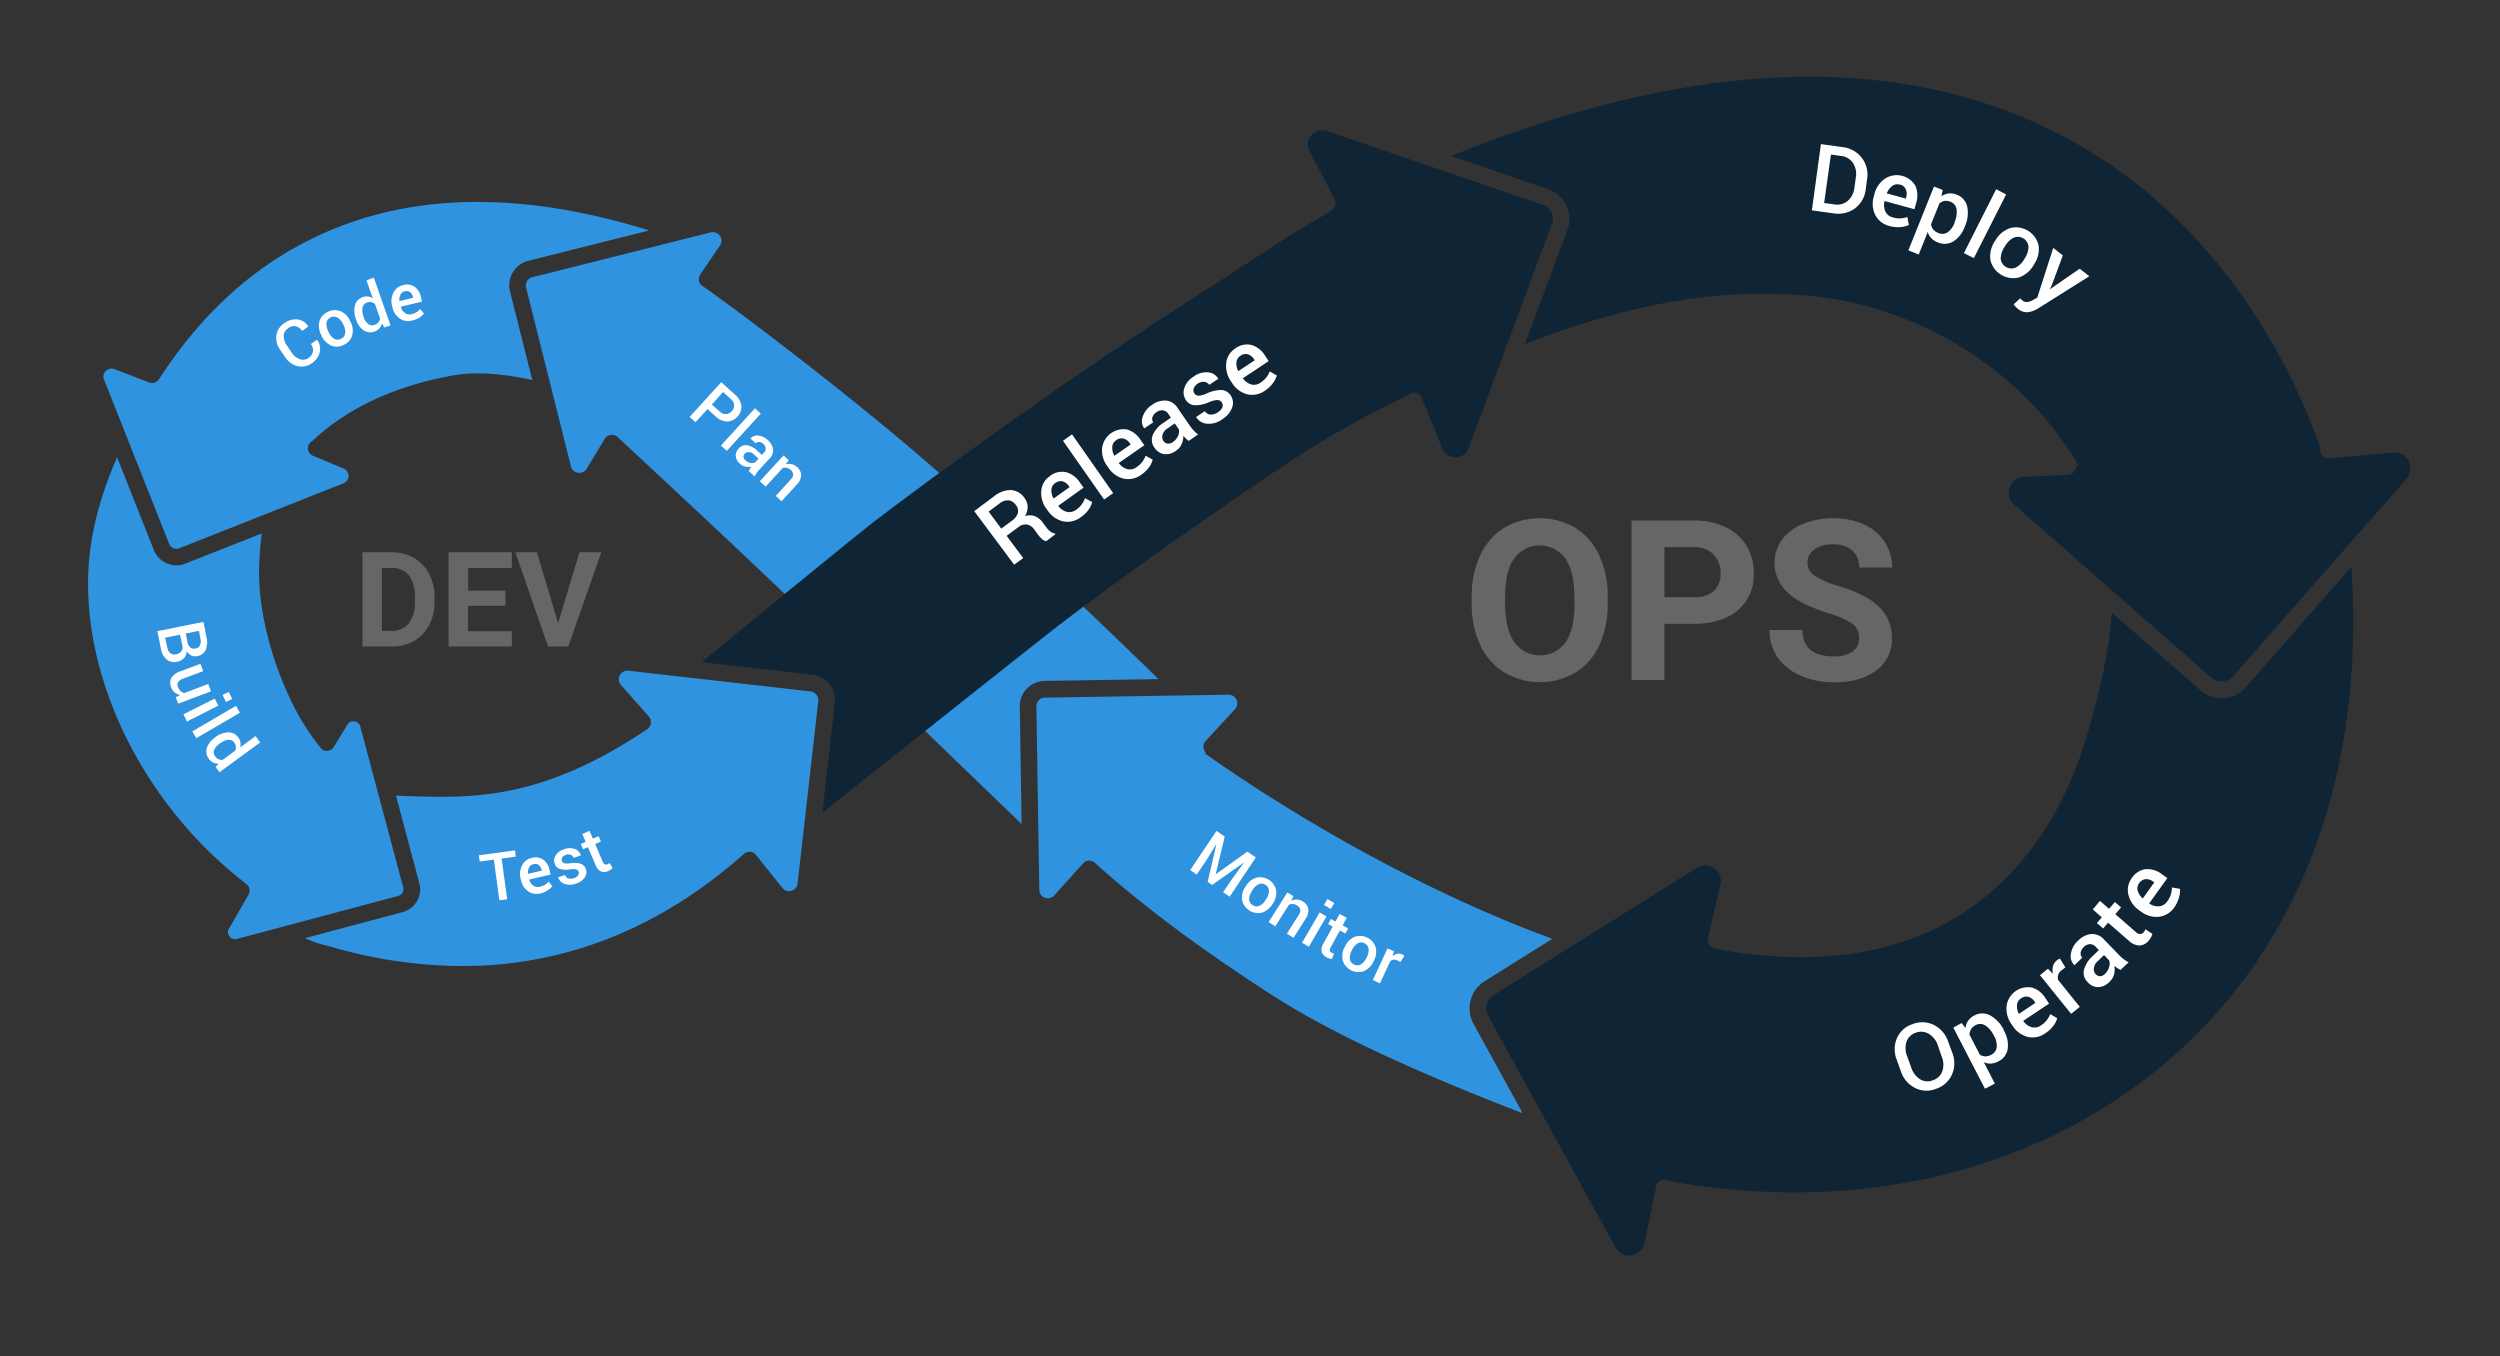<?xml version="1.0" encoding="UTF-8" standalone="no"?>
<svg
   xmlns:dc="http://purl.org/dc/elements/1.1/"
   xmlns:cc="http://creativecommons.org/ns#"
   xmlns:rdf="http://www.w3.org/1999/02/22-rdf-syntax-ns#"
   xmlns:svg="http://www.w3.org/2000/svg"
   xmlns="http://www.w3.org/2000/svg"
   xmlns:sodipodi="http://sodipodi.sourceforge.net/DTD/sodipodi-0.dtd"
   xmlns:inkscape="http://www.inkscape.org/namespaces/inkscape"
   id="Layer_1"
   data-name="Layer 1"
   viewBox="0 0 553 300"
   version="1.1"
   sodipodi:docname="DevOPS.svg"
   inkscape:version="0.92.4 (5da689c313, 2019-01-14)">
  <rect x="0" y="0" width="553" height="300" fill="#333333" stroke="none"/>
  <sodipodi:namedview
     pagecolor="#ffffff"
     bordercolor="#666666"
     borderopacity="1"
     objecttolerance="10"
     gridtolerance="10"
     guidetolerance="10"
     inkscape:pageopacity="0"
     inkscape:pageshadow="2"
     inkscape:window-width="2880"
     inkscape:window-height="1586"
     id="namedview131"
     showgrid="false"
     inkscape:zoom="3.1466667"
     inkscape:cx="287.19465"
     inkscape:cy="91.470623"
     inkscape:window-x="-11"
     inkscape:window-y="-11"
     inkscape:window-maximized="1"
     inkscape:current-layer="Layer_1" />
  <defs
     id="defs4">
    <style
       id="style2">.cls-1{fill:#2f93e0;}.cls-2{fill:#0f2535;}.cls-3{fill:#fff;}.cls-4{fill:#666;}</style>
  </defs>
  <title
     id="title6">webimage-devops</title>
  <path
     class="cls-1"
     d="M35.31,83.6a1.82,1.82,0,0,1-2.32,1L25.45,81.7a1.76,1.76,0,0,0-2,.33A1.72,1.72,0,0,0,23,83.94L37.4,120.26a1.79,1.79,0,0,0,.94,1,1.75,1.75,0,0,0,1.35,0L76,106.9a1.75,1.75,0,0,0,0-3.25l-6.74-2.83a1.83,1.83,0,0,1-1-2.41l0,0-.06,0,.15-.14a1.87,1.87,0,0,1,.74-.71C76.81,90.26,87.47,85.28,100.49,83c4.68-.84,11.15-.33,17.25,1.08l-4.92-19.61a5.59,5.59,0,0,1,4.05-6.78l26.74-6.71c-28.56-8.89-53.45-8.39-74,1.53C56,59,44.55,69.45,35.35,83.62Z"
     id="path8" />
  <path
     class="cls-1"
     d="M54.29,195.41l0,0a1.85,1.85,0,0,1,.68,2.51l-4.32,7.5a1.52,1.52,0,0,0,.11,1.73,1.54,1.54,0,0,0,1.64.55l35.63-9.51a1.53,1.53,0,0,0,1-.72,1.59,1.59,0,0,0,.16-1.19l-9.5-35.59a1.56,1.56,0,0,0-2.86-.37l-3,4.9a1.83,1.83,0,0,1-2.48.63l0,.06-.18-.21a1.89,1.89,0,0,1-.48-.58,53.17,53.17,0,0,1-6.87-11.33c-4.33-9.4-6.76-20-6.5-28.3a67.12,67.12,0,0,1,.6-7.5L41,124.66a5.35,5.35,0,0,1-2,.39,5.43,5.43,0,0,1-5-3.44L25.9,101.15c-3.29,7.52-6.09,16.45-6.39,26-.76,24.43,12.78,51.12,34.49,68Z"
     id="path10" />
  <path
     class="cls-1"
     d="M164.66,188.8a1.83,1.83,0,0,1,2.55.3l5.85,7.3a1.83,1.83,0,0,0,2,.64,1.85,1.85,0,0,0,1.37-1.61L181,155.06a1.91,1.91,0,0,0-1.68-2.11L139,148.36a1.91,1.91,0,0,0-1.7,3.09l6.24,7.06a1.84,1.84,0,0,1-.16,2.59l-.1.07,0,.05c-23.56,15.84-38.74,15.35-53.48,14.86L88,176h-.41l5.16,19.36a5.21,5.21,0,0,1-3.7,6.4l-21.6,5.76a23.55,23.55,0,0,0,5.22,1.74,105,105,0,0,0,29.55,4.43c22.85,0,43.95-8.4,62.46-24.92Z"
     id="path12" />
  <path
     class="cls-1"
     d="M225.58,156.28a5.58,5.58,0,0,1,5.49-5.66l25.2-.4c-8.47-8.26-28.64-27.75-45.6-43-19.3-17.38-48-38.93-55.17-43.88l0,0-.11-.06a1.83,1.83,0,0,1-.49-2.55l4.46-6.6a1.84,1.84,0,0,0-.15-2,1.88,1.88,0,0,0-2-.72l-39.45,9.9a1.91,1.91,0,0,0-1.39,2.33l9.91,39.5a1.91,1.91,0,0,0,3.5.52l4-6.59a1.82,1.82,0,0,1,2.49-.63l0-.07c8,7.42,32.9,30.59,40.19,37.83,11,11,38.47,37.43,49.52,48.07Z"
     id="path14" />
  <path
     class="cls-1"
     d="M326.18,226.89a7.13,7.13,0,0,1,2.13-9.79l15.08-9.44c-28.9-10.56-57.47-27.28-76.86-41l.2-.2a1.83,1.83,0,0,1-.06-2.53l6.45-7a1.9,1.9,0,0,0-1.37-3.26l-40.63.64a1.89,1.89,0,0,0-1.87,1.93l.64,40.58a1.9,1.9,0,0,0,3.27,1.3l6.42-7.14a1.83,1.83,0,0,1,2.59-.14l.07.07h0c9.07,8.16,22,18.28,40.18,29.86,14.85,9.45,37.14,18.86,54.38,25.47Z"
     id="path16" />
  <path
     class="cls-2"
     d="M520.13,125.39,496.8,152a7.13,7.13,0,0,1-4.93,2.42l-.48,0a7.12,7.12,0,0,1-4.72-1.79l-19.55-17.15c-.44,6.56-1.88,15-5.49,27.21-5,17-14.21,30.39-26.55,38.7-14.58,9.81-33.39,12.64-55.89,8.45l0-.14h0a1.83,1.83,0,0,1-1.37-2.2l2.75-11.87A3.45,3.45,0,0,0,375.3,192l-45,28.16a3.44,3.44,0,0,0-1,4.76.75.75,0,0,0,.07.12l28.14,51.19a3.46,3.46,0,0,0,6.24-1.21l2.63-12.66a1.83,1.83,0,0,1,2.85-1.12,156.25,156.25,0,0,0,27.62,2.52c33.15,0,63.53-11.15,86.15-32.2C510.11,206.36,523.1,168.92,520.13,125.39Z"
     id="path18" />
  <path
     class="cls-2"
     d="M312.11,87a1.83,1.83,0,0,1,2.39,1l4.6,11.38a3,3,0,0,0,2.95,1.75,3,3,0,0,0,2.83-2.06l18.44-49.64a3.16,3.16,0,0,0-1.87-4.05L293.6,29a3.15,3.15,0,0,0-4,4.25l5.61,10.82a1.83,1.83,0,0,1-.78,2.47l-.11,0,.08.19c-6.38,3.54-12.53,7.56-18.94,11.75-2.75,1.8-5.57,3.64-8.53,5.53-39.34,25.09-73.64,51.4-73.92,51.63-9.32,7.41-31.95,26-37.81,30.83l24.56,2.79a5.6,5.6,0,0,1,4.92,6.17l-2.77,24.33c7.29-5.8,38.89-30.92,50.75-40.24,11.4-8.94,40.37-29.56,56.7-40a200.25,200.25,0,0,1,22-12A1.8,1.8,0,0,1,312.11,87Z"
     id="path20" />
  <path
     class="cls-2"
     d="M337.33,76.11c30.43-11.86,49-11.3,57.5-11h.2c29.4.92,53.35,18,64.83,38l-.67,0s0,0,0,0a1.85,1.85,0,0,1-1.76,1.92l-9.86.43a3.51,3.51,0,0,0-2.06,6.14l43.57,38.25a3.52,3.52,0,0,0,2.54.86,3.48,3.48,0,0,0,2.41-1.19l38.29-43.61a3.51,3.51,0,0,0-2.86-5.82l-14.23,1.27a1.84,1.84,0,0,1-2-1.67,1.7,1.7,0,0,1,.06-.6c-6.69-18.9-24.21-55-64.11-72.42C414.4,11.5,371.34,14.15,321,34.51l21.67,7.43a6.85,6.85,0,0,1,4.08,8.78Z"
     id="path22" />
  <path
     class="cls-3"
     d="M222.66,118.52l3.67,4.92-2,1.47-8.83-11.85,4.38-3.27a5.87,5.87,0,0,1,3.73-1.39,3.9,3.9,0,0,1,3,1.75,3.25,3.25,0,0,1,.7,1.94,4,4,0,0,1-.59,2.1,3.07,3.07,0,0,1,2.21,0,4.14,4.14,0,0,1,1.76,1.44l.74,1a5.16,5.16,0,0,0,.89.92,1.83,1.83,0,0,0,1,.43l.14.19-2,1.51a1.65,1.65,0,0,1-1.06-.53,8.31,8.31,0,0,1-.93-1.06l-.71-1a2.54,2.54,0,0,0-1.6-1.06,2.39,2.39,0,0,0-1.84.53Zm-1.18-1.59,2.3-1.71a3.35,3.35,0,0,0,1.39-1.75,2.15,2.15,0,0,0-.49-1.8,2.31,2.31,0,0,0-1.59-1,2.85,2.85,0,0,0-2,.71l-2.4,1.79Z"
     id="path28" />
  <path
     class="cls-3"
     d="M239.08,114.4a4.82,4.82,0,0,1-3.92.92,5.67,5.67,0,0,1-3.41-2.39l-.23-.33a5.81,5.81,0,0,1-1.19-4,4.36,4.36,0,0,1,1.89-3.28,4.31,4.31,0,0,1,3.56-.88,5.27,5.27,0,0,1,3.06,2.25l.84,1.18-5.58,4v.06a3.47,3.47,0,0,0,1.87,1.29,2.46,2.46,0,0,0,2.07-.46,5.32,5.32,0,0,0,1.25-1.19,5.55,5.55,0,0,0,.71-1.37l1.58.86a5,5,0,0,1-.8,1.71A6.87,6.87,0,0,1,239.08,114.4Zm-5.71-7.51a1.89,1.89,0,0,0-.8,1.47,3.51,3.51,0,0,0,.48,1.92l0,0,3.55-2.53-.15-.2a2.6,2.6,0,0,0-1.42-1.08A2,2,0,0,0,233.37,106.89Z"
     id="path30" />
  <path
     class="cls-3"
     d="M246.23,109.08l-2,1.42-9.1-13,2-1.42Z"
     id="path32" />
  <path
     class="cls-3"
     d="M252.46,105a4.85,4.85,0,0,1-3.93.87,5.66,5.66,0,0,1-3.37-2.44l-.23-.33a5.75,5.75,0,0,1-1.14-4,4.77,4.77,0,0,1,5.5-4.1,5.3,5.3,0,0,1,3,2.3l.83,1.19-5.63,3.91v.05a3.49,3.49,0,0,0,1.85,1.32,2.44,2.44,0,0,0,2.08-.44,5.33,5.33,0,0,0,1.26-1.17,5.53,5.53,0,0,0,.73-1.36l1.57.88a5,5,0,0,1-.82,1.7A7,7,0,0,1,252.46,105Zm-5.61-7.58a1.86,1.86,0,0,0-.82,1.45,3.69,3.69,0,0,0,.45,1.93l.05,0,3.58-2.48-.15-.21a2.6,2.6,0,0,0-1.41-1.1A2,2,0,0,0,246.85,97.42Z"
     id="path34" />
  <path
     class="cls-3"
     d="M262.94,97.53c-.23-.18-.44-.37-.64-.55a5,5,0,0,1-.54-.59,4.49,4.49,0,0,1-.37,1.82,3.35,3.35,0,0,1-1.24,1.48,3.62,3.62,0,0,1-2.67.76A3.19,3.19,0,0,1,255.35,99a2.86,2.86,0,0,1-.36-2.76,6,6,0,0,1,2.42-2.74L259,92.39l-.54-.8a1.77,1.77,0,0,0-1.19-.82,2,2,0,0,0-1.47.42,2,2,0,0,0-.88,1.09,1.29,1.29,0,0,0,.18,1.14l-2,1.34,0,0a2.72,2.72,0,0,1-.34-2.56,4.93,4.93,0,0,1,2.08-2.65,4.73,4.73,0,0,1,3.11-.94,3.42,3.42,0,0,1,2.55,1.65l2.76,4a9.37,9.37,0,0,0,.82,1,6.19,6.19,0,0,0,.93.84Zm-3.5.25a3.11,3.11,0,0,0,1.13-1.34,2.39,2.39,0,0,0,.21-1.44l-.92-1.34-1.61,1.11a2.44,2.44,0,0,0-1.09,1.39,1.6,1.6,0,0,0,.2,1.38,1.25,1.25,0,0,0,.91.59A1.71,1.71,0,0,0,259.44,97.78Z"
     id="path36" />
  <path
     class="cls-3"
     d="M270.25,89a1.11,1.11,0,0,0-.93-.51,4.74,4.74,0,0,0-1.87.47,7.78,7.78,0,0,1-3.14.69,2.49,2.49,0,0,1-2-1.17,3,3,0,0,1-.35-2.61,4.64,4.64,0,0,1,2-2.52,4.75,4.75,0,0,1,3.2-1,2.92,2.92,0,0,1,2.31,1.4l0,.06-2,1.32a1.59,1.59,0,0,0-1.08-.68,2.45,2.45,0,0,0-2.36,1.49,1.25,1.25,0,0,0,.16,1.07,1.1,1.1,0,0,0,.88.52A4.76,4.76,0,0,0,267,87a7.6,7.6,0,0,1,3.22-.73,2.55,2.55,0,0,1,2,1.2,2.89,2.89,0,0,1,.33,2.68,5.27,5.27,0,0,1-2.15,2.57,4.88,4.88,0,0,1-3.42,1,3.07,3.07,0,0,1-2.38-1.43l0-.06,1.9-1.28a1.63,1.63,0,0,0,1.35.76,2.75,2.75,0,0,0,1.56-.52,2.53,2.53,0,0,0,1-1.13A1.17,1.17,0,0,0,270.25,89Z"
     id="path38" />
  <path
     class="cls-3"
     d="M279.8,86.42a4.82,4.82,0,0,1-3.95.79,5.63,5.63,0,0,1-3.32-2.51l-.23-.33a5.87,5.87,0,0,1-1.05-4.08,4.36,4.36,0,0,1,2-3.21,4.3,4.3,0,0,1,3.58-.77,5.28,5.28,0,0,1,3,2.36l.8,1.21-5.71,3.79v0a3.51,3.51,0,0,0,1.82,1.36,2.43,2.43,0,0,0,2.09-.39,5.48,5.48,0,0,0,1.29-1.15,6,6,0,0,0,.75-1.34l1.56.91a5.16,5.16,0,0,1-.86,1.68A6.85,6.85,0,0,1,279.8,86.42Zm-5.45-7.69a1.84,1.84,0,0,0-.85,1.43,3.57,3.57,0,0,0,.41,1.94l0,0,3.63-2.41-.14-.21a2.6,2.6,0,0,0-1.39-1.12A1.92,1.92,0,0,0,274.35,78.73Z"
     id="path40" />
  <path
     class="cls-3"
     d="m 400.79,46.53 2,-14.65 4.74,0.66 a 6.16,6.16 0 0 1 4.29,2.36 6.06,6.06 0 0 1 1.18,4.72 l -0.3,2.22 a 6.09,6.09 0 0 1 -2.36,4.24 6.27,6.27 0 0 1 -4.77,1.11 z m 4.21,-12.35 -1.5,10.73 2.24,0.3 a 3.61,3.61 0 0 0 3,-0.79 4.51,4.51 0 0 0 1.46,-2.92 l 0.31,-2.24 a 4.47,4.47 0 0 0 -0.62,-3.19 3.62,3.62 0 0 0 -2.7,-1.58 z"
     id="path42"
     inkscape:connector-curvature="0"
     style="fill:#ffffff" />
  <path
     class="cls-3"
     d="m 418,50 a 4.74,4.74 0 0 1 -3.19,-2.45 5.64,5.64 0 0 1 -0.31,-4.15 l 0.11,-0.39 a 5.81,5.81 0 0 1 2.39,-3.52 4.78,4.78 0 0 1 6.67,1.59 5.3,5.3 0 0 1 0.19,3.8 l -0.38,1.4 -6.62,-1.81 v 0.05 a 3.43,3.43 0 0 0 0.18,2.26 2.41,2.41 0 0 0 1.67,1.31 5.16,5.16 0 0 0 1.7,0.22 5.82,5.82 0 0 0 1.49,-0.31 l 0.34,1.77 A 5,5 0 0 1 420.41,50.23 6.59,6.59 0 0 1 418,50 Z m 2.2,-9.16 a 1.86,1.86 0 0 0 -1.64,0.3 3.71,3.71 0 0 0 -1.19,1.59 v 0.05 l 4.2,1.15 0.07,-0.25 a 2.62,2.62 0 0 0 -0.07,-1.78 1.92,1.92 0 0 0 -1.35,-1.1 z"
     id="path44"
     inkscape:connector-curvature="0"
     style="fill:#ffffff" />
  <path
     class="cls-3"
     d="m 434.56,50.24 a 6.24,6.24 0 0 1 -2.49,3.17 3.73,3.73 0 0 1 -3.46,0.19 3.88,3.88 0 0 1 -1.41,-0.92 3.27,3.27 0 0 1 -0.78,-1.38 l -2,5 -2.29,-0.92 5.67,-14.12 1.93,0.78 -0.29,1.37 a 3.81,3.81 0 0 1 1.62,-0.62 3.71,3.71 0 0 1 1.76,0.27 3.66,3.66 0 0 1 2.34,2.67 7.26,7.26 0 0 1 -0.53,4.36 z m -2.2,-1.12 a 5.39,5.39 0 0 0 0.44,-2.79 2.07,2.07 0 0 0 -1.36,-1.7 A 2.49,2.49 0 0 0 430.1,44.45 2.3,2.3 0 0 0 429,45 l -1.85,4.6 a 2.24,2.24 0 0 0 0.47,1.14 2.6,2.6 0 0 0 1.12,0.79 2.12,2.12 0 0 0 2.09,-0.16 4.33,4.33 0 0 0 1.49,-2 z"
     id="path46"
     inkscape:connector-curvature="0"
     style="fill:#ffffff" />
  <path
     class="cls-3"
     d="M 436.62,57.09 434.41,56 441.55,41.86 443.76,43 Z"
     id="path48"
     inkscape:connector-curvature="0"
     style="fill:#ffffff" />
  <path
     class="cls-3"
     d="m 441.39,53.17 a 6,6 0 0 1 3.26,-2.72 5.14,5.14 0 0 1 6.29,3.88 6,6 0 0 1 -1,4.13 l -0.11,0.19 a 6,6 0 0 1 -3.27,2.73 5.18,5.18 0 0 1 -6.29,-3.9 6,6 0 0 1 1,-4.13 z m 2,1.47 a 4.93,4.93 0 0 0 -0.84,2.56 2.39,2.39 0 0 0 3.31,2 4.8,4.8 0 0 0 1.92,-1.89 l 0.11,-0.18 a 4.75,4.75 0 0 0 0.81,-2.54 2.35,2.35 0 0 0 -3.3,-2 4.75,4.75 0 0 0 -1.89,1.87 z"
     id="path50"
     inkscape:connector-curvature="0"
     style="fill:#ffffff" />
  <path
     class="cls-3"
     d="m 453.89,63 -0.48,1 v 0 l 6.62,-4.56 2.13,1.66 -11.38,7.16 a 5.65,5.65 0 0 1 -2.17,0.79 3,3 0 0 1 -2.27,-0.75 3.3,3.3 0 0 1 -0.48,-0.45 5.37,5.37 0 0 1 -0.44,-0.53 l 1.44,-1.32 0.27,0.26 0.28,0.24 a 1.4,1.4 0 0 0 1.13,0.3 4.09,4.09 0 0 0 1.16,-0.43 l 0.94,-0.53 3.54,-11 2.12,1.66 z"
     id="path52"
     inkscape:connector-curvature="0"
     style="fill:#ffffff" />
  <path
     class="cls-3"
     d="m 431.85,232.87 a 6.22,6.22 0 0 1 -0.07,4.8 5.78,5.78 0 0 1 -3.54,3.18 5.61,5.61 0 0 1 -4.67,-0.21 6.3,6.3 0 0 1 -3.09,-3.66 l -0.9,-2.5 a 6.27,6.27 0 0 1 0,-4.78 5.61,5.61 0 0 1 3.44,-3.15 5.81,5.81 0 0 1 4.77,0.18 6.25,6.25 0 0 1 3.13,3.64 z m -3.22,-1.69 a 4.59,4.59 0 0 0 -2,-2.51 3.31,3.31 0 0 0 -2.92,-0.21 3.13,3.13 0 0 0 -2,2 4.75,4.75 0 0 0 0.15,3.18 l 0.91,2.52 a 4.81,4.81 0 0 0 1.93,2.56 3.12,3.12 0 0 0 2.83,0.24 3.26,3.26 0 0 0 2.11,-2 4.59,4.59 0 0 0 -0.12,-3.21 z"
     id="path54"
     inkscape:connector-curvature="0"
     style="fill:#ffffff" />
  <path
     class="cls-3"
     d="m 443.32,228.1 a 6.21,6.21 0 0 1 0.77,4 3.72,3.72 0 0 1 -2.09,2.7 3.84,3.84 0 0 1 -1.63,0.46 3.36,3.36 0 0 1 -1.55,-0.3 l 2.44,4.73 -2.19,1.14 -7,-13.53 1.85,-1 0.85,1.12 a 3.51,3.51 0 0 1 0.59,-1.63 3.59,3.59 0 0 1 1.35,-1.16 3.65,3.65 0 0 1 3.55,0 7.22,7.22 0 0 1 3,3.25 z M 441,229 a 5.35,5.35 0 0 0 -1.82,-2.15 2.09,2.09 0 0 0 -2.18,-0.09 2.55,2.55 0 0 0 -1,0.9 2.48,2.48 0 0 0 -0.35,1.21 l 2.28,4.4 a 2.25,2.25 0 0 0 1.17,0.4 2.58,2.58 0 0 0 1.33,-0.34 2.09,2.09 0 0 0 1.24,-1.69 4.27,4.27 0 0 0 -0.56,-2.45 z"
     id="path56"
     inkscape:connector-curvature="0"
     style="fill:#ffffff" />
  <path
     class="cls-3"
     d="m 452.43,228.55 a 4.77,4.77 0 0 1 -3.94,0.8 5.64,5.64 0 0 1 -3.33,-2.49 l -0.23,-0.34 a 5.81,5.81 0 0 1 -1.06,-4.07 4.77,4.77 0 0 1 5.58,-4 5.26,5.26 0 0 1 3,2.34 l 0.81,1.21 -5.7,3.8 v 0.06 a 3.47,3.47 0 0 0 1.83,1.35 2.39,2.39 0 0 0 2.08,-0.4 5,5 0 0 0 1.28,-1.15 5.3,5.3 0 0 0 0.76,-1.34 l 1.55,0.91 a 5.12,5.12 0 0 1 -0.85,1.68 6.68,6.68 0 0 1 -1.78,1.64 z M 447,220.88 a 1.84,1.84 0 0 0 -0.84,1.43 3.59,3.59 0 0 0 0.41,1.94 h 0.05 l 3.62,-2.42 -0.14,-0.21 a 2.64,2.64 0 0 0 -1.39,-1.12 2,2 0 0 0 -1.71,0.38 z"
     id="path58"
     inkscape:connector-curvature="0"
     style="fill:#ffffff" />
  <path
     class="cls-3"
     d="m 456.86,214 -0.85,0.63 a 2.3,2.3 0 0 0 -0.75,1 2.09,2.09 0 0 0 0,1.14 l 4.79,5.95 -1.92,1.54 -6.89,-8.55 1.76,-1.42 1.12,1.14 a 3.61,3.61 0 0 1 0,-1.7 2.42,2.42 0 0 1 0.88,-1.31 1.77,1.77 0 0 1 0.34,-0.24 l 0.33,-0.15 z"
     id="path60"
     inkscape:connector-curvature="0"
     style="fill:#ffffff" />
  <path
     class="cls-3"
     d="m 469.06,214.56 a 7.43,7.43 0 0 1 -0.73,-0.44 5.82,5.82 0 0 1 -0.63,-0.48 4.51,4.51 0 0 1 -0.06,1.86 3.41,3.41 0 0 1 -1,1.66 3.63,3.63 0 0 1 -2.51,1.2 3.2,3.2 0 0 1 -2.34,-1.11 2.87,2.87 0 0 1 -0.83,-2.66 6.17,6.17 0 0 1 1.93,-3.1 l 1.38,-1.33 -0.67,-0.7 a 1.8,1.8 0 0 0 -1.3,-0.62 2.07,2.07 0 0 0 -1.38,0.66 2,2 0 0 0 -0.68,1.23 1.29,1.29 0 0 0 0.36,1.1 l -1.7,1.65 h -0.05 a 2.73,2.73 0 0 1 -0.77,-2.47 4.94,4.94 0 0 1 1.61,-2.95 4.66,4.66 0 0 1 2.9,-1.45 3.42,3.42 0 0 1 2.8,1.19 l 3.4,3.51 a 8.77,8.77 0 0 0 1,0.88 7.28,7.28 0 0 0 1.06,0.67 z m -3.41,0.83 a 3.14,3.14 0 0 0 0.89,-1.5 2.38,2.38 0 0 0 0,-1.46 l -1.13,-1.17 -1.41,1.37 a 2.42,2.42 0 0 0 -0.84,1.55 1.63,1.63 0 0 0 0.43,1.33 1.29,1.29 0 0 0 1,0.43 1.64,1.64 0 0 0 1.06,-0.55 z"
     id="path62"
     inkscape:connector-curvature="0"
     style="fill:#ffffff" />
  <path
     class="cls-3"
     d="m 464.52,199.28 2,1.75 1.29,-1.5 1.38,1.19 -1.28,1.5 4.6,4 a 1.32,1.32 0 0 0 0.93,0.4 1,1 0 0 0 0.73,-0.4 1.72,1.72 0 0 0 0.23,-0.32 2.7,2.7 0 0 0 0.17,-0.34 l 1.54,1 a 2.89,2.89 0 0 1 -0.29,0.74 4.52,4.52 0 0 1 -0.51,0.75 2.87,2.87 0 0 1 -2,1.1 3.51,3.51 0 0 1 -2.4,-1.05 l -4.6,-4 -1.1,1.27 -1.38,-1.19 1.09,-1.27 -2,-1.74 z"
     id="path64"
     inkscape:connector-curvature="0"
     style="fill:#ffffff" />
  <path
     class="cls-3"
     d="m 481,200.65 a 4.81,4.81 0 0 1 -3.41,2.14 5.6,5.6 0 0 1 -4,-1.15 l -0.33,-0.23 a 5.87,5.87 0 0 1 -2.44,-3.43 4.36,4.36 0 0 1 0.72,-3.72 4.32,4.32 0 0 1 3.08,-2 5.26,5.26 0 0 1 3.62,1.13 l 1.18,0.84 -4,5.58 v 0.05 a 3.46,3.46 0 0 0 2.18,0.62 2.46,2.46 0 0 0 1.81,-1.12 5.09,5.09 0 0 0 0.79,-1.53 5.82,5.82 0 0 0 0.23,-1.52 l 1.77,0.29 a 5.11,5.11 0 0 1 -0.19,1.88 7.23,7.23 0 0 1 -1.01,2.17 z m -7.85,-5.24 a 1.89,1.89 0 0 0 -0.28,1.65 3.62,3.62 0 0 0 1.08,1.66 H 474 l 2.53,-3.54 -0.21,-0.15 a 2.6,2.6 0 0 0 -1.69,-0.56 2,2 0 0 0 -1.49,0.94 z"
     id="path66"
     inkscape:connector-curvature="0"
     style="fill:#ffffff" />
  <path
     class="cls-3"
     d="M270.91,185.05l-2,8.34,0,0,7-5,1.88,1.27L272,198.35l-1.45-1,2-2.95,2.67-3.66,0,0-7.09,5-1-.65,1.95-8.41,0,0-2.37,3.83-2,2.95-1.44-1,5.82-8.66Z"
     id="path68" />
  <path
     class="cls-3"
     d="M275.58,196a4.2,4.2,0,0,1,2.34-1.86,3.61,3.61,0,0,1,4.37,2.85,4.21,4.21,0,0,1-.75,2.9l-.08.12a4.26,4.26,0,0,1-2.36,1.88,3.66,3.66,0,0,1-4.37-2.86,4.27,4.27,0,0,1,.76-2.9Zm1.38,1.08a3.37,3.37,0,0,0-.64,1.79,1.5,1.5,0,0,0,.77,1.34,1.52,1.52,0,0,0,1.53.15A3.33,3.33,0,0,0,280,199l.08-.12a3.31,3.31,0,0,0,.61-1.78,1.51,1.51,0,0,0-.76-1.36,1.49,1.49,0,0,0-1.53-.13,3.38,3.38,0,0,0-1.37,1.28Z"
     id="path70" />
  <path
     class="cls-3"
     d="M286.12,198.26l-.52,1a2.76,2.76,0,0,1,1.31-.27,2.61,2.61,0,0,1,1.27.41,2.44,2.44,0,0,1,1.21,1.63,3.31,3.31,0,0,1-.65,2.3l-2.61,4.12-1.47-.93,2.6-4.11a1.75,1.75,0,0,0,.36-1.24,1.49,1.49,0,0,0-.74-.9,1.85,1.85,0,0,0-.89-.3,2,2,0,0,0-.89.17l-3,4.76-1.48-.93,4.15-6.56Z"
     id="path72" />
  <path
     class="cls-3"
     d="M289.52,209.42l-1.51-.88,3.9-6.7,1.51.87Zm4.85-8.35-1.5-.88.76-1.31,1.51.87Z"
     id="path74" />
  <path
     class="cls-3"
     d="M297.88,203,297,204.7l1.22.66-.62,1.14-1.22-.67-2.06,3.76a.92.92,0,0,0-.14.7.74.74,0,0,0,.38.44,1,1,0,0,0,.26.11,1.25,1.25,0,0,0,.26.07l-.45,1.21A2,2,0,0,1,294,212a2.75,2.75,0,0,1-.59-.25,2,2,0,0,1-1.05-1.21,2.45,2.45,0,0,1,.37-1.82l2.06-3.75-1-.57.62-1.14,1,.57.9-1.65Z"
     id="path76" />
  <path
     class="cls-3"
     d="M297.52,209.34a4.22,4.22,0,0,1,2.12-2.11,3.63,3.63,0,0,1,4.66,2.34,4.18,4.18,0,0,1-.42,3l-.07.13a4.18,4.18,0,0,1-2.13,2.12,3.64,3.64,0,0,1-4.66-2.35,4.25,4.25,0,0,1,.43-3Zm1.49.91a3.45,3.45,0,0,0-.43,1.85,1.67,1.67,0,0,0,2.44,1.23,3.38,3.38,0,0,0,1.24-1.44l.07-.14a3.32,3.32,0,0,0,.41-1.83,1.65,1.65,0,0,0-2.45-1.23,3.42,3.42,0,0,0-1.21,1.43Z"
     id="path78" />
  <path
     class="cls-3"
     d="M309.77,212.8l-.66-.34a1.63,1.63,0,0,0-.86-.17,1.41,1.41,0,0,0-.73.34l-2.27,4.89-1.58-.74,3.26-7,1.44.67-.37,1.07a2.48,2.48,0,0,1,1.08-.53,1.78,1.78,0,0,1,1.11.14l.26.15a1.56,1.56,0,0,1,.2.16Z"
     id="path80" />
  <path
     class="cls-3"
     d="M156.51,90.49l-2.67,2.91-1.29-1.17,7-7.7,3,2.75A3.87,3.87,0,0,1,164,89.77a3.31,3.31,0,0,1-3.17,3.47,3.92,3.92,0,0,1-2.6-1.18Zm.94-1L159.18,91a1.86,1.86,0,0,0,1.42.6,1.83,1.83,0,0,0,1.25-.63,1.78,1.78,0,0,0-.18-2.69l-1.73-1.57Z"
     id="path84" />
  <path
     class="cls-3"
     d="M160.76,99.74l-1.29-1.18L167,90.31l1.29,1.18Z"
     id="path86" />
  <path
     class="cls-3"
     d="M165.63,104.2c.09-.18.18-.36.28-.53a2.91,2.91,0,0,1,.32-.46,3.08,3.08,0,0,1-1.32,0,2.33,2.33,0,0,1-1.21-.61,2.54,2.54,0,0,1-.95-1.71,2.25,2.25,0,0,1,.68-1.7,2,2,0,0,1,1.83-.7,4.32,4.32,0,0,1,2.27,1.23l1,.92.46-.51a1.23,1.23,0,0,0,.38-.94,1.45,1.45,0,0,0-.52-1,1.48,1.48,0,0,0-.89-.43.93.93,0,0,0-.76.31L166,97l0,0a1.89,1.89,0,0,1,1.7-.64,3.49,3.49,0,0,1,2.15,1,3.36,3.36,0,0,1,1.15,2,2.43,2.43,0,0,1-.72,2l-2.33,2.54a6.39,6.39,0,0,0-.58.73,4.41,4.41,0,0,0-.42.77Zm-.73-2.36a2.23,2.23,0,0,0,1.1.56,1.68,1.68,0,0,0,1-.09l.78-.84-1-.94a1.79,1.79,0,0,0-1.14-.52,1.13,1.13,0,0,0-.91.36.89.89,0,0,0-.26.72A1.17,1.17,0,0,0,164.9,101.84Z"
     id="path88" />
  <path
     class="cls-3"
     d="M174.48,101.79l-.68.89a2.86,2.86,0,0,1,1.33,0,2.65,2.65,0,0,1,1.19.63,2.5,2.5,0,0,1,.9,1.82,3.32,3.32,0,0,1-1.05,2.15l-3.29,3.59-1.29-1.17,3.28-3.59a1.74,1.74,0,0,0,.58-1.16,1.47,1.47,0,0,0-.56-1,1.89,1.89,0,0,0-.83-.45,1.83,1.83,0,0,0-.9,0l-3.8,4.15-1.29-1.18,5.24-5.72Z"
     id="path90" />
  <path
     class="cls-3"
     d="M70.12,75.15l0,0a3.28,3.28,0,0,1,.62,2.7A4.07,4.07,0,0,1,69,80.33a3.87,3.87,0,0,1-3.14.67,4.43,4.43,0,0,1-2.73-1.94L62,77.42a4.43,4.43,0,0,1-.86-3.22,3.79,3.79,0,0,1,1.72-2.69,4.15,4.15,0,0,1,3-.85,3.26,3.26,0,0,1,2.33,1.56l0,0-1.39,1a2,2,0,0,0-3.12-.56,2,2,0,0,0-.92,1.66,3.51,3.51,0,0,0,.69,2.1l1.13,1.65a3.47,3.47,0,0,0,1.74,1.39,2.05,2.05,0,0,0,1.91-.29,2.18,2.18,0,0,0,1-1.4,2.26,2.26,0,0,0-.47-1.67Z"
     id="path92" />
  <path
     class="cls-3"
     d="M71.06,74.1a4.22,4.22,0,0,1-.4-3A3.22,3.22,0,0,1,72.5,69a3.28,3.28,0,0,1,2.84-.16A4.17,4.17,0,0,1,77.45,71l.06.14a4.21,4.21,0,0,1,.41,3,3.3,3.3,0,0,1-1.86,2.13,3.26,3.26,0,0,1-2.83.16,4.27,4.27,0,0,1-2.11-2.14Zm1.63-.64a3.34,3.34,0,0,0,1.21,1.46,1.48,1.48,0,0,0,1.55,0,1.52,1.52,0,0,0,.91-1.23,3.4,3.4,0,0,0-.4-1.86l-.07-.14a3.31,3.31,0,0,0-1.22-1.43,1.65,1.65,0,0,0-2.46,1.2,3.52,3.52,0,0,0,.41,1.84Z"
     id="path94" />
  <path
     class="cls-3"
     d="M78.76,70.62a5.12,5.12,0,0,1-.24-3.09,2.58,2.58,0,0,1,1.74-1.81,2.42,2.42,0,0,1,2.2.27l-1.4-4,1.64-.57L86.39,72,85,72.43l-.48-.85a2.72,2.72,0,0,1-4.07,1.5,4.35,4.35,0,0,1-1.65-2.32Zm1.69-.43a3.18,3.18,0,0,0,1,1.48,1.43,1.43,0,0,0,1.44.17,1.77,1.77,0,0,0,.81-.53,1.87,1.87,0,0,0,.37-.85l-1.12-3.19a1.86,1.86,0,0,0-.82-.43,1.72,1.72,0,0,0-.94.08,1.41,1.41,0,0,0-1,1.14,4,4,0,0,0,.24,2Z"
     id="path96" />
  <path
     class="cls-3"
     d="M91.21,70.89a3.37,3.37,0,0,1-2.8-.44A4,4,0,0,1,86.81,68l-.06-.28a4,4,0,0,1,.29-3,3.09,3.09,0,0,1,2.11-1.65,3,3,0,0,1,2.56.37,3.69,3.69,0,0,1,1.4,2.28l.24,1-4.71,1.12v0a2.43,2.43,0,0,0,.87,1.34A1.69,1.69,0,0,0,91,69.5a3.6,3.6,0,0,0,1.13-.44,4,4,0,0,0,.83-.71l.81,1a3.63,3.63,0,0,1-1,.91A5,5,0,0,1,91.21,70.89Zm-1.74-6.43a1.32,1.32,0,0,0-.91.75,2.48,2.48,0,0,0-.2,1.38l0,0,3-.71,0-.17a1.89,1.89,0,0,0-.64-1.09A1.42,1.42,0,0,0,89.47,64.46Z"
     id="path98" />
  <path
     class="cls-3"
     d="M34.81,139.61,45,137.56l.68,3.41a4.46,4.46,0,0,1-.17,2.79,2.49,2.49,0,0,1-1.9,1.38,2.13,2.13,0,0,1-1.32-.15,2.43,2.43,0,0,1-1-1,2.29,2.29,0,0,1-.6,1.58,2.54,2.54,0,0,1-1.47.8,2.63,2.63,0,0,1-2.37-.5,4.11,4.11,0,0,1-1.27-2.45Zm5,.78-3.28.66L37,143.2a2.12,2.12,0,0,0,.67,1.28,1.48,1.48,0,0,0,1.27.24,1.83,1.83,0,0,0,1.18-.65,1.62,1.62,0,0,0,.2-1.34Zm1.27-.26.38,1.89a2,2,0,0,0,.63,1.18,1.3,1.3,0,0,0,1.15.24,1.32,1.32,0,0,0,1-.71,2.32,2.32,0,0,0,.09-1.49L44,139.55Z"
     id="path100" />
  <path
     class="cls-3"
     d="M39.87,153.72a2.67,2.67,0,0,1-1.21-.53,2.49,2.49,0,0,1-.77-1.09,2.46,2.46,0,0,1,0-2.11A3.74,3.74,0,0,1,40,148.46l4.34-1.63.61,1.62-4.35,1.64a2.33,2.33,0,0,0-1.22.81,1.19,1.19,0,0,0,0,1.08,2.27,2.27,0,0,0,.58.91,1.81,1.81,0,0,0,.85.4l5.25-2,.61,1.63-7.25,2.73-.54-1.42Z"
     id="path102" />
  <path
     class="cls-3"
     d="M41.35,159.6,40.57,158l6.93-3.47.78,1.56ZM50,155.28l-.78-1.56,1.37-.68.78,1.55Z"
     id="path104" />
  <path
     class="cls-3"
     d="M43.41,163.29l-.88-1.51,9.66-5.63.88,1.51Z"
     id="path106" />
  <path
     class="cls-3"
     d="M47.6,163.07A5.12,5.12,0,0,1,50.49,162a2.6,2.6,0,0,1,2.23,1.14,2.47,2.47,0,0,1,.46,1.06,2.56,2.56,0,0,1-.08,1.13l3.45-2.51,1,1.41-9,6.58-.86-1.18.67-.7a2.63,2.63,0,0,1-1.2-.24,2.58,2.58,0,0,1-.94-.82,2.64,2.64,0,0,1-.47-2.41,4.44,4.44,0,0,1,1.74-2.25Zm.9,1.5a3.1,3.1,0,0,0-1.14,1.34,1.45,1.45,0,0,0,.26,1.43,1.66,1.66,0,0,0,.74.62,1.84,1.84,0,0,0,.91.11l2.74-2a1.94,1.94,0,0,0,.17-.91,1.69,1.69,0,0,0-.35-.88,1.42,1.42,0,0,0-1.38-.62,4,4,0,0,0-1.82.81Z"
     id="path108" />
  <path
     class="cls-3"
     d="M114.09,189.48l-3.13.43,1.23,9-1.73.24-1.22-9-3.13.43-.19-1.39,8-1.09Z"
     id="path110" />
  <path
     class="cls-3"
     d="M119.61,197.62a3.37,3.37,0,0,1-2.8-.47,4,4,0,0,1-1.57-2.48l-.07-.28a4.12,4.12,0,0,1,.33-3,3.1,3.1,0,0,1,2.12-1.62,3,3,0,0,1,2.56.4,3.71,3.71,0,0,1,1.38,2.29l.23,1-4.72,1.08v0a2.43,2.43,0,0,0,.86,1.35,1.73,1.73,0,0,0,1.47.26,3.52,3.52,0,0,0,1.14-.44,3.59,3.59,0,0,0,.83-.69l.8,1a3.43,3.43,0,0,1-1,.89A4.93,4.93,0,0,1,119.61,197.62Zm-1.67-6.44a1.29,1.29,0,0,0-.92.73,2.49,2.49,0,0,0-.22,1.38l0,0,3-.69,0-.17a1.85,1.85,0,0,0-.63-1.09A1.35,1.35,0,0,0,117.94,191.18Z"
     id="path112" />
  <path
     class="cls-3"
     d="M128,192.84a.82.82,0,0,0-.54-.52,3.32,3.32,0,0,0-1.36,0,5.31,5.31,0,0,1-2.26-.12,1.75,1.75,0,0,1-1.15-1.17,2.1,2.1,0,0,1,.25-1.84,3.26,3.26,0,0,1,1.85-1.34,3.44,3.44,0,0,1,2.36-.06,2.07,2.07,0,0,1,1.3,1.39v.05l-1.58.53a1.12,1.12,0,0,0-.61-.67,1.43,1.43,0,0,0-1.06,0,1.47,1.47,0,0,0-.82.58.86.86,0,0,0-.09.76.77.77,0,0,0,.5.52,3.54,3.54,0,0,0,1.33,0,5.46,5.46,0,0,1,2.33.11,1.8,1.8,0,0,1,1.14,1.2,2,2,0,0,1-.28,1.88,3.58,3.58,0,0,1-2,1.34,3.5,3.5,0,0,1-2.51,0,2.23,2.23,0,0,1-1.35-1.42v0l1.54-.51a1.14,1.14,0,0,0,.77.77,1.94,1.94,0,0,0,1.16-.06,1.75,1.75,0,0,0,.9-.57A.81.81,0,0,0,128,192.84Z"
     id="path114" />
  <path
     class="cls-3"
     d="M130.4,183.77l.74,1.73,1.28-.54.51,1.19-1.28.54,1.68,3.94a.94.94,0,0,0,.46.55.76.76,0,0,0,.59,0,1.19,1.19,0,0,0,.25-.13l.21-.16.67,1.1a2,2,0,0,1-.42.38,2.52,2.52,0,0,1-.56.31,2,2,0,0,1-1.6.08,2.49,2.49,0,0,1-1.19-1.42l-1.69-3.94-1.08.46-.51-1.18,1.09-.47-.74-1.73Z"
     id="path116" />
  <path
     class="cls-4"
     d="M80.18,143V122.16H86.6a9.82,9.82,0,0,1,4.92,1.24,8.69,8.69,0,0,1,3.38,3.52,10.93,10.93,0,0,1,1.22,5.2v1a10.87,10.87,0,0,1-1.2,5.17,8.51,8.51,0,0,1-3.37,3.51A9.83,9.83,0,0,1,86.64,143Zm4.3-17.38v13.93h2.07a4.68,4.68,0,0,0,3.86-1.65,7.5,7.5,0,0,0,1.36-4.71V132.1a7.57,7.57,0,0,0-1.32-4.82,4.66,4.66,0,0,0-3.85-1.64Z"
     id="path118" />
  <path
     class="cls-4"
     d="M111.79,134h-8.25v5.62h9.68V143h-14V122.16h14v3.48h-9.65v5h8.25Z"
     id="path120" />
  <path
     class="cls-4"
     d="M123.45,137.85l4.73-15.69H133L125.7,143h-4.48L114,122.16h4.77Z"
     id="path122" />
  <path
     class="cls-4"
     d="M355.62,133.57a21.27,21.27,0,0,1-1.85,9.14,13.84,13.84,0,0,1-5.27,6.06,15.56,15.56,0,0,1-15.7,0,14.07,14.07,0,0,1-5.33-6,20.75,20.75,0,0,1-1.92-9V132a21.21,21.21,0,0,1,1.88-9.17,14.09,14.09,0,0,1,5.31-6.09,15.58,15.58,0,0,1,15.69,0,14.09,14.09,0,0,1,5.31,6.09,21.15,21.15,0,0,1,1.88,9.15Zm-7.37-1.6c0-3.7-.67-6.51-2-8.43a7,7,0,0,0-11.32,0q-2,2.85-2,8.35v1.72c0,3.61.67,6.4,2,8.39a7,7,0,0,0,11.35.11c1.31-1.91,2-4.71,2-8.37Z"
     id="path124" />
  <path
     class="cls-4"
     d="M368.17,138v12.43H360.9v-35.3h13.77a16,16,0,0,1,7,1.46,10.74,10.74,0,0,1,4.64,4.13,11.57,11.57,0,0,1,1.62,6.1,10.11,10.11,0,0,1-3.55,8.18q-3.56,3-9.83,3Zm0-5.9h6.5a6.42,6.42,0,0,0,4.4-1.35,5,5,0,0,0,1.52-3.88,5.84,5.84,0,0,0-1.53-4.2,5.71,5.71,0,0,0-4.22-1.64h-6.67Z"
     id="path126" />
  <path
     class="cls-4"
     d="M411.23,141.16a3.72,3.72,0,0,0-1.45-3.16,19.1,19.1,0,0,0-5.24-2.33,37.74,37.74,0,0,1-6-2.41q-6-3.25-6-8.75a8.58,8.58,0,0,1,1.61-5.11,10.59,10.59,0,0,1,4.63-3.5,17.43,17.43,0,0,1,6.78-1.26A15.91,15.91,0,0,1,412.3,116a10.67,10.67,0,0,1,4.59,3.87,10.1,10.1,0,0,1,1.64,5.67h-7.28a4.75,4.75,0,0,0-1.52-3.77,6.27,6.27,0,0,0-4.29-1.35,6.74,6.74,0,0,0-4.15,1.13,3.54,3.54,0,0,0-1.48,3,3.41,3.41,0,0,0,1.74,2.89,19.66,19.66,0,0,0,5.1,2.18q6.21,1.86,9,4.63a9.22,9.22,0,0,1,2.84,6.88,8.5,8.5,0,0,1-3.47,7.19q-3.46,2.61-9.33,2.61a18.08,18.08,0,0,1-7.42-1.49,11.77,11.77,0,0,1-5.1-4.09,10.39,10.39,0,0,1-1.76-6h7.3q0,5.84,7,5.84a6.82,6.82,0,0,0,4-1A3.44,3.44,0,0,0,411.23,141.16Z"
     id="path128" />
</svg>
